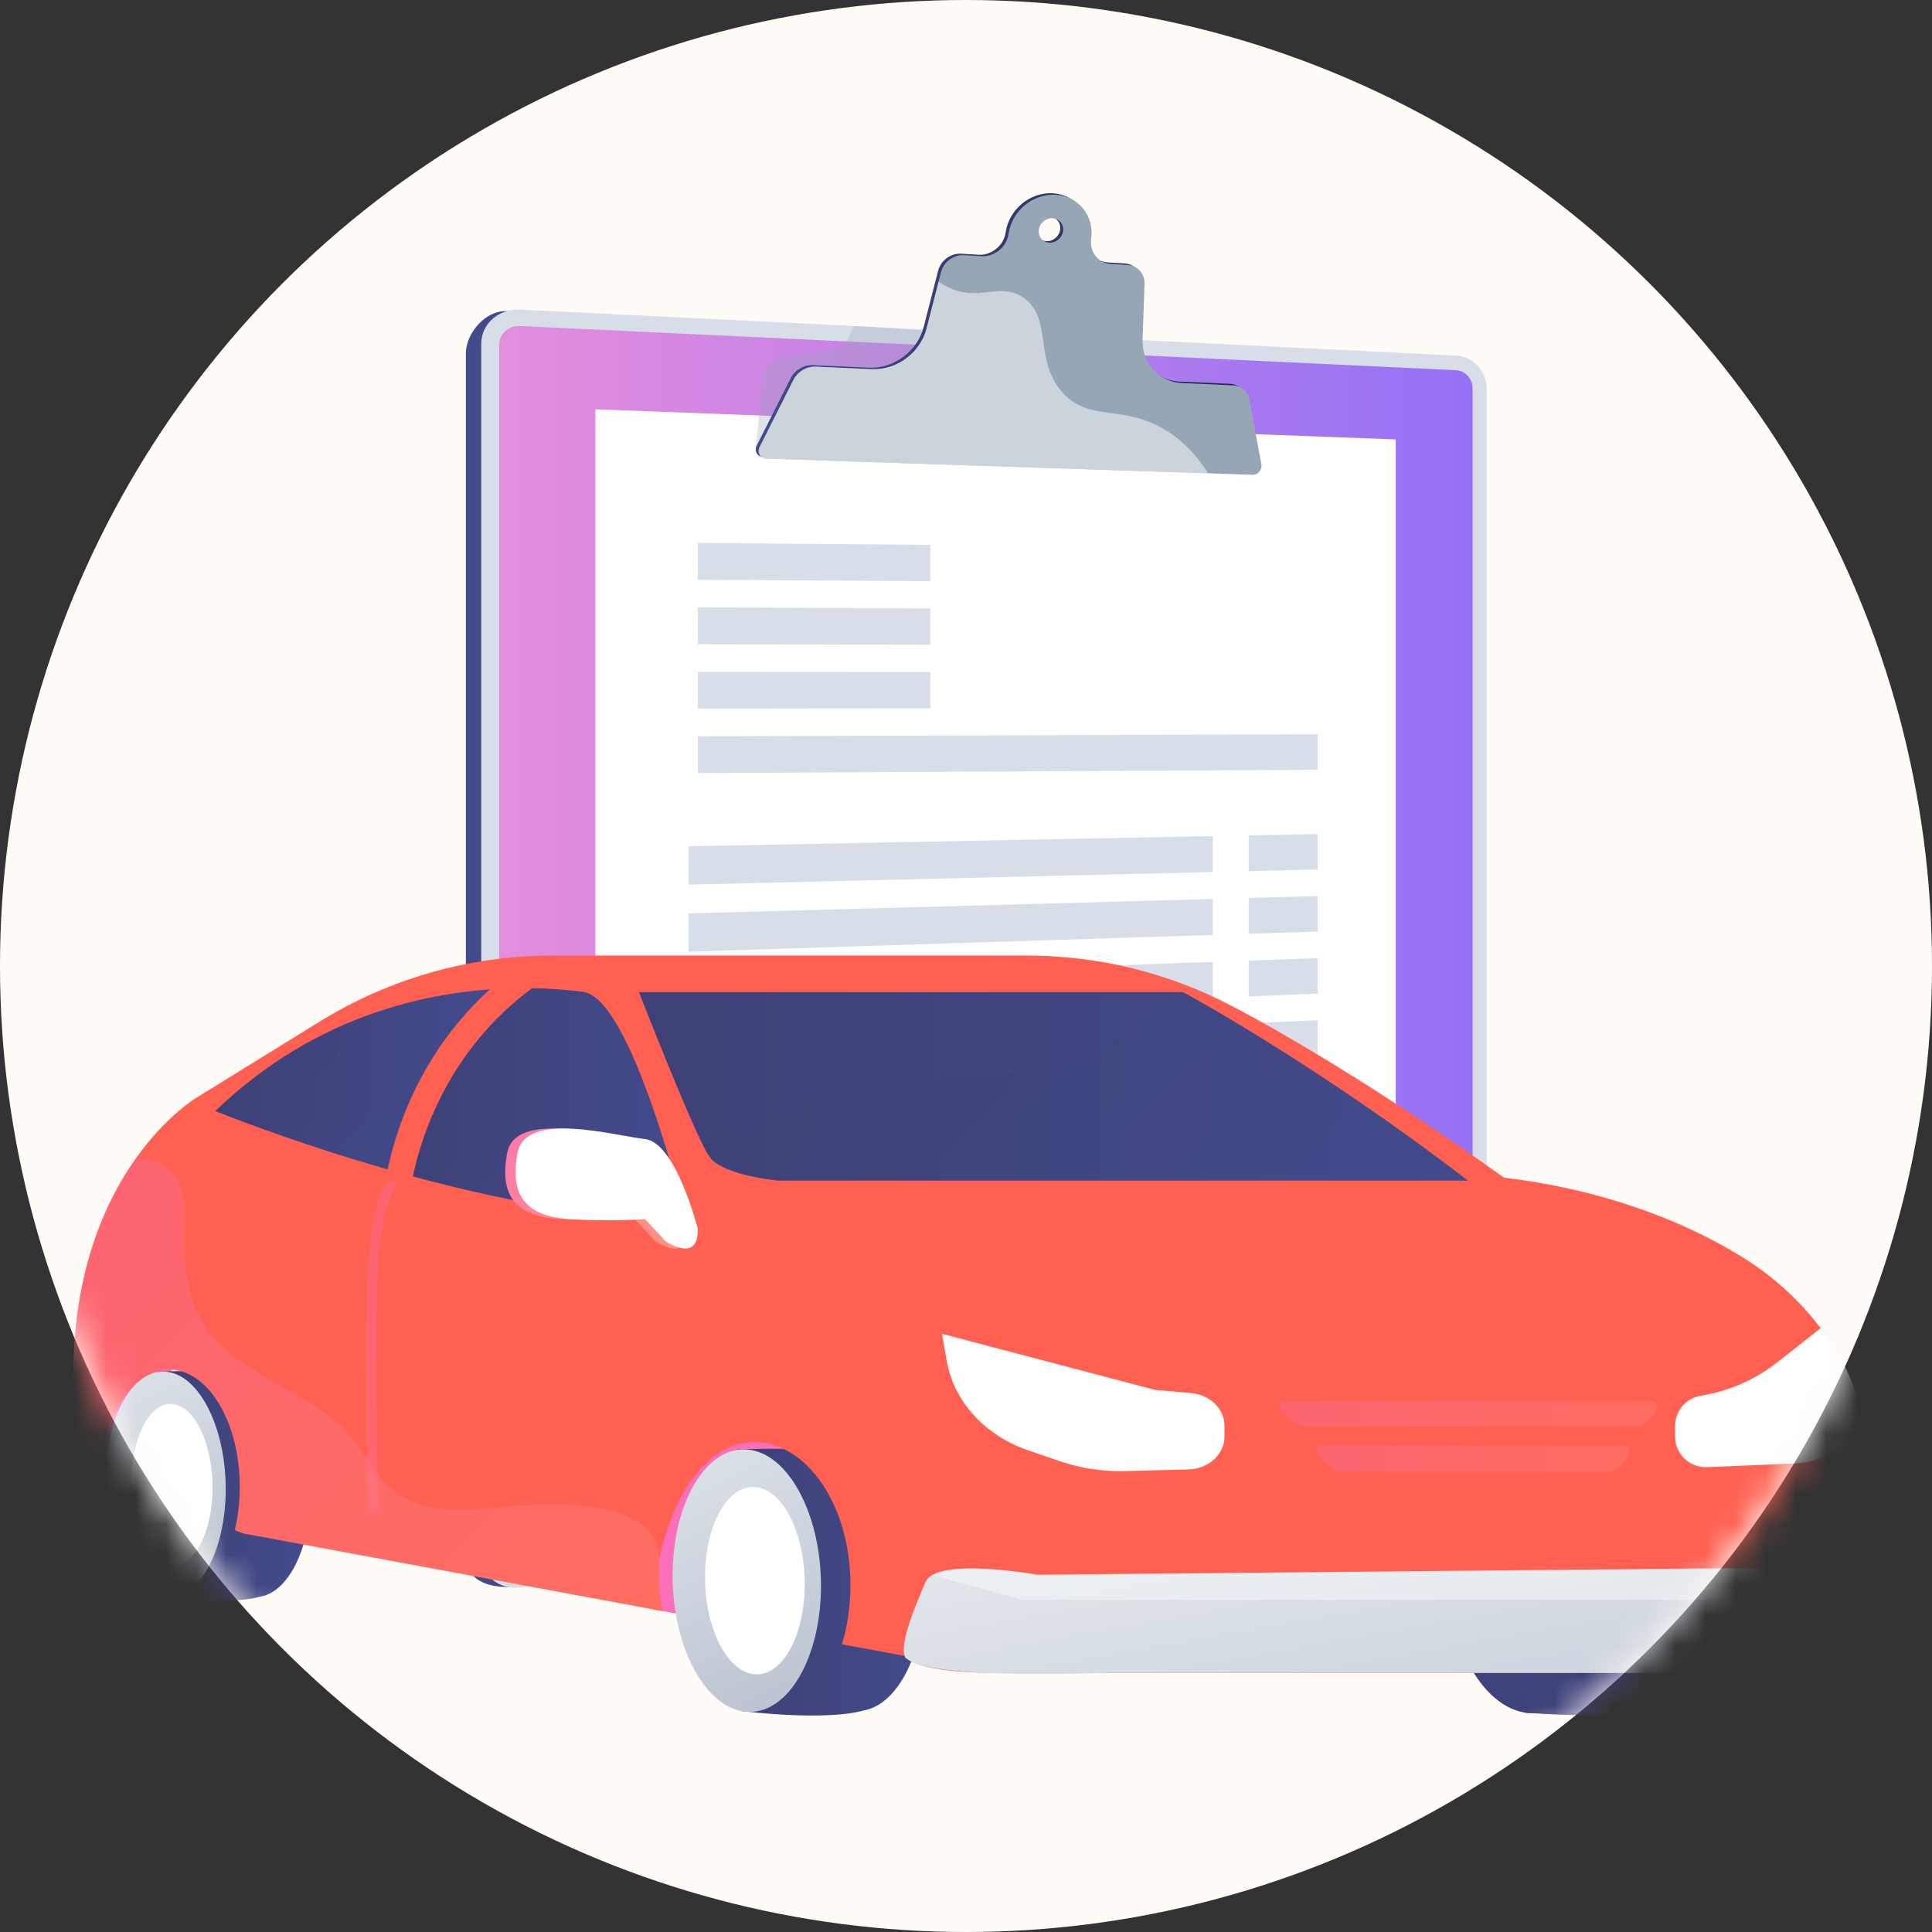 <svg width="64" height="64" viewBox="0 0 64 64" fill="none" xmlns="http://www.w3.org/2000/svg">
<rect x="0" y="0" width="64" height="64" fill="#333333" stroke="none"/>
<g id="Group 1">
<circle id="Ellipse 2" cx="32" cy="32" r="32" fill="#FFFBF7"/>
<mask id="mask0_585_780" style="mask-type:alpha" maskUnits="userSpaceOnUse" x="0" y="0" width="64" height="64">
<circle id="Ellipse 1" cx="32" cy="32" r="32" fill="#FFFBF7"/>
</mask>
<g mask="url(#mask0_585_780)">
<g id="Group">
<g id="Group_2">
<path id="Vector" d="M47.725 12.097L16.787 10.307C16.075 10.272 15.433 11.05 15.433 11.703V51.541C15.433 52.446 16.358 52.629 17.071 52.556L47.725 49.425C48.285 49.368 48.737 48.856 48.737 48.281V13.188C48.737 12.612 48.285 12.124 47.725 12.097Z" fill="url(#paint0_linear_585_780)"/>
<path id="Vector_2" d="M48.234 11.78L17.235 10.255C16.523 10.22 15.942 10.725 15.942 11.383V51.533C15.942 52.191 16.523 52.665 17.235 52.591L48.234 49.401C48.794 49.343 49.246 48.826 49.246 48.247V12.879C49.246 12.3 48.794 11.808 48.234 11.78Z" fill="#D8DEE8"/>
<path id="Vector_3" d="M17.235 52.047C16.851 52.085 16.537 51.829 16.537 51.474V11.41C16.537 11.055 16.851 10.782 17.235 10.8L48.234 12.264C48.536 12.279 48.782 12.545 48.782 12.859V48.293C48.782 48.607 48.537 48.886 48.234 48.917L17.235 52.047Z" fill="url(#paint1_linear_585_780)"/>
<path id="Vector_4" d="M46.236 47.967L19.723 50.521V13.559L46.236 14.557V47.967Z" fill="white"/>
<path id="Vector_5" opacity="0.3" d="M35.631 14.738L25.035 14.87L25.273 12.481C25.291 12.17 25.515 11.915 25.811 11.87L27.605 11.594C27.817 11.562 27.998 11.422 28.091 11.222L28.285 10.799L32.979 11.089L35.631 14.738Z" fill="#97A6B7"/>
<path id="Vector_6" d="M41.29 13.188C41.24 12.917 41.023 12.728 40.75 12.715L39.057 12.639C38.289 12.605 37.725 11.981 37.753 11.19L37.819 9.357C37.831 9.018 37.589 8.747 37.256 8.727L36.7 8.694C36.276 8.668 35.993 8.294 36.053 7.862C36.157 7.106 35.639 6.454 34.889 6.403C34.133 6.352 33.427 6.929 33.314 7.695C33.297 7.808 33.259 7.921 33.197 8.021C33.022 8.301 32.716 8.456 32.416 8.438L31.842 8.404C31.494 8.383 31.164 8.627 31.076 8.97L30.598 10.831C30.392 11.635 29.614 12.216 28.787 12.179L26.93 12.096C26.625 12.082 26.327 12.26 26.187 12.538L25.068 14.759C24.976 14.941 25.089 15.137 25.289 15.143L41.396 15.678C41.572 15.684 41.722 15.509 41.689 15.334L41.29 13.188ZM34.66 7.989C34.438 7.975 34.284 7.782 34.317 7.558C34.349 7.334 34.555 7.164 34.777 7.179C34.998 7.193 35.151 7.386 35.119 7.609C35.087 7.833 34.882 8.003 34.66 7.989Z" fill="url(#paint2_linear_585_780)"/>
<path id="Vector_7" d="M41.385 13.237C41.335 12.967 41.118 12.777 40.846 12.765L39.153 12.689C38.384 12.655 37.821 12.03 37.849 11.239L37.914 9.407C37.926 9.068 37.684 8.796 37.352 8.777L36.795 8.743C36.371 8.718 36.089 8.344 36.148 7.912C36.252 7.156 35.735 6.504 34.984 6.453C34.228 6.401 33.522 6.979 33.41 7.744C33.393 7.858 33.354 7.97 33.292 8.071C33.117 8.351 32.811 8.505 32.511 8.487L31.937 8.453C31.59 8.432 31.259 8.676 31.171 9.02L30.694 10.88C30.487 11.684 29.709 12.266 28.882 12.229L27.025 12.146C26.721 12.132 26.422 12.309 26.282 12.587L25.163 14.808C25.072 14.99 25.184 15.186 25.384 15.193L41.491 15.728C41.668 15.734 41.817 15.558 41.785 15.383L41.385 13.237ZM34.756 8.039C34.534 8.025 34.38 7.832 34.412 7.608C34.444 7.384 34.651 7.214 34.873 7.229C35.094 7.243 35.247 7.436 35.215 7.659C35.183 7.882 34.977 8.052 34.756 8.039Z" fill="#97A6B7"/>
<g id="Group_3">
<path id="Vector_8" opacity="0.5" d="M38.629 14.258C37.192 13.371 36.09 14 35.194 12.999C34.236 11.928 34.882 10.519 33.891 9.853C33.256 9.427 32.689 9.803 31.951 9.688C31.68 9.646 31.392 9.538 31.092 9.329L30.694 10.88C30.487 11.684 29.709 12.266 28.883 12.229L27.025 12.146C26.721 12.132 26.422 12.309 26.282 12.587L25.163 14.808C25.072 14.99 25.184 15.187 25.384 15.193L40.022 15.679C39.653 15.094 39.195 14.607 38.629 14.258Z" fill="white"/>
</g>
<path id="Vector_9" d="M43.651 25.5L23.116 25.61V24.39L43.651 24.325V25.5Z" fill="#D8DEE8"/>
<g id="Group_4">
<path id="Vector_10" d="M40.178 28.886L22.809 29.305V28.035L40.178 27.696V28.886Z" fill="#D8DEE8"/>
<path id="Vector_11" d="M40.178 30.97L22.809 31.527V30.258L40.178 29.78V30.97Z" fill="#D8DEE8"/>
<path id="Vector_12" d="M40.178 33.054L22.809 33.751V32.481L40.178 31.864V33.054Z" fill="#D8DEE8"/>
<path id="Vector_13" d="M40.178 35.139L22.809 35.974V34.704L40.178 33.948V35.139Z" fill="#D8DEE8"/>
</g>
<g id="Group_5">
<path id="Vector_14" d="M43.651 28.803L41.366 28.858V27.673L43.651 27.628V28.803Z" fill="#D8DEE8"/>
<path id="Vector_15" d="M43.651 30.859L41.366 30.932V29.747L43.651 29.684V30.859Z" fill="#D8DEE8"/>
<path id="Vector_16" d="M43.651 32.915L41.366 33.007V31.822L43.651 31.741V32.915Z" fill="#D8DEE8"/>
<path id="Vector_17" d="M43.651 34.971L41.366 35.081V33.896L43.651 33.797V34.971Z" fill="#D8DEE8"/>
</g>
<g id="Group_6">
<path id="Vector_18" d="M40.178 38.521L22.809 39.581V38.312L40.178 37.33V38.521Z" fill="#D8DEE8"/>
<path id="Vector_19" d="M40.178 40.605L22.809 41.804V40.535L40.178 39.414V40.605Z" fill="#D8DEE8"/>
<path id="Vector_20" d="M40.178 42.689L22.809 44.028V42.758L40.178 41.499V42.689Z" fill="#D8DEE8"/>
<path id="Vector_21" d="M40.178 44.773L22.809 46.251V44.981L40.178 43.583V44.773Z" fill="#D8DEE8"/>
</g>
<g id="Group_7">
<path id="Vector_22" d="M43.651 38.309L41.366 38.448V37.263L43.651 37.134V38.309Z" fill="#D8DEE8"/>
<path id="Vector_23" d="M43.651 40.365L41.366 40.523V39.338L43.651 39.191V40.365Z" fill="#D8DEE8"/>
<path id="Vector_24" d="M43.651 42.421L41.366 42.597V41.412L43.651 41.247V42.421Z" fill="#D8DEE8"/>
<path id="Vector_25" d="M43.651 44.478L41.366 44.672V43.487L43.651 43.303V44.478Z" fill="#D8DEE8"/>
</g>
<g id="Group_8">
<path id="Vector_26" d="M23.116 22.256V23.475L30.817 23.463V22.261L23.116 22.256Z" fill="#D8DEE8"/>
</g>
<g id="Group_9">
<path id="Vector_27" d="M23.116 17.986V19.205L30.817 19.252V18.05L23.116 17.986Z" fill="#D8DEE8"/>
</g>
<g id="Group_10">
<path id="Vector_28" d="M23.116 20.121V21.34L30.817 21.358V20.155L23.116 20.121Z" fill="#D8DEE8"/>
</g>
</g>
<g id="Group_11">
<path id="Vector_29" d="M3.298 48.696H4.385L5.732 45.274C5.732 45.274 3.26 45.447 3.298 48.696Z" fill="url(#paint3_linear_585_780)"/>
<path id="Vector_30" d="M28.675 54.615L21.599 53.304C21.599 53.304 20.956 47.841 24.119 47.322C27.282 46.804 28.98 51.035 28.675 54.615Z" fill="url(#paint4_linear_585_780)"/>
<g id="Group_12">
<path id="Vector_31" d="M28.326 48.19C28.327 48.19 28.328 48.19 28.329 48.19C28.549 48.212 28.752 48.298 28.953 48.422C29.147 48.52 29.381 48.636 29.381 48.784V48.787C30.126 49.563 30.616 50.995 30.619 52.599C30.623 54.736 29.754 56.463 28.607 56.662L28.61 56.663C28.533 56.674 27.572 57.022 24.545 56.679C24.465 55.379 24.417 48.018 24.417 48.018C24.417 48.018 26.837 47.893 28.326 48.19Z" fill="url(#paint5_linear_585_780)"/>
<g id="Group_13">
<path id="Vector_32" d="M22.282 52.189C22.282 54.633 23.414 56.658 24.785 56.709C26.129 56.759 27.199 54.884 27.196 52.524C27.194 50.167 26.122 48.152 24.78 48.019C23.412 47.883 22.282 49.748 22.282 52.189Z" fill="url(#paint6_linear_585_780)"/>
<path id="Vector_33" d="M23.355 52.245C23.356 53.979 24.11 55.42 25.028 55.463C25.935 55.505 26.66 54.164 26.658 52.471C26.657 50.778 25.93 49.342 25.024 49.26C24.107 49.176 23.355 50.512 23.355 52.245Z" fill="white"/>
</g>
</g>
<g id="Group_14">
<path id="Vector_34" d="M8.394 45.588C8.395 45.588 8.395 45.588 8.396 45.588C8.575 45.607 8.787 45.682 8.951 45.788C9.108 45.873 9.065 45.972 9.345 46.1V46.103C9.811 46.77 10.3 48.005 10.302 49.386C10.305 51.227 9.576 52.714 8.646 52.886L8.636 52.887C8.573 52.897 7.788 53.196 5.332 52.901C5.267 51.781 5.225 45.44 5.225 45.44C5.225 45.44 7.186 45.332 8.394 45.588Z" fill="url(#paint7_linear_585_780)"/>
<g id="Group_15">
<path id="Vector_35" d="M3.491 49.033C3.491 51.138 4.408 52.882 5.521 52.926C6.612 52.969 7.479 51.354 7.477 49.322C7.475 47.291 6.606 45.555 5.517 45.441C4.407 45.323 3.491 46.93 3.491 49.033Z" fill="url(#paint8_linear_585_780)"/>
<path id="Vector_36" d="M4.361 49.081C4.361 50.575 4.973 51.816 5.718 51.853C6.454 51.889 7.042 50.734 7.041 49.276C7.04 47.818 6.45 46.58 5.715 46.51C4.971 46.438 4.361 47.589 4.361 49.081Z" fill="white"/>
</g>
</g>
<g id="Group_16">
<path id="Vector_37" d="M55.083 46.471C55.084 46.471 55.085 46.471 55.086 46.471C55.36 46.471 55.569 46.609 55.82 46.732C56.063 46.825 56.219 47.012 56.312 47.171V47.175C57.337 48.007 57.922 49.672 57.922 51.59C57.922 54.142 56.834 56.246 55.396 56.535L55.41 56.536C55.314 56.553 54.134 57.002 50.508 56.734C50.415 55.253 50.366 46.782 50.366 46.782C50.366 46.782 53.255 46.285 55.083 46.471Z" fill="url(#paint9_linear_585_780)"/>
<g id="Group_17">
<path id="Vector_38" d="M50.795 56.757C52.392 56.757 53.687 54.528 53.687 51.778C53.687 49.029 52.392 46.8 50.795 46.8C49.198 46.8 47.903 49.029 47.903 51.778C47.903 54.528 49.198 56.757 50.795 56.757Z" fill="url(#paint10_linear_585_780)"/>
<path id="Vector_39" d="M51.082 55.319C52.16 55.319 53.033 53.725 53.033 51.759C53.033 49.793 52.16 48.199 51.082 48.199C50.005 48.199 49.131 49.793 49.131 51.759C49.131 53.725 50.005 55.319 51.082 55.319Z" fill="url(#paint11_linear_585_780)"/>
</g>
</g>
<path id="Vector_40" d="M2.361 46.779C2.26 47.237 2.39 47.716 2.708 48.06L3.297 48.698C3.458 46.817 4.431 45.37 5.609 45.37C6.897 45.37 7.944 47.107 7.944 49.249C7.944 49.757 7.886 50.241 7.778 50.686L8.035 50.792L21.944 53.368C21.906 53.081 21.837 52.784 21.837 52.482C21.837 52.21 21.833 51.943 21.833 51.682C21.833 51.681 21.833 51.681 21.833 51.679C22.299 49.462 23.433 47.773 24.991 47.773C26.733 47.773 28.171 49.882 28.171 52.482C28.171 53.193 28.078 53.866 27.889 54.47L29.968 54.854C29.97 54.858 29.977 54.9 29.982 54.903C30.047 54.974 30.549 55.417 33.007 55.417H60.133C61.36 55.417 62.276 54.346 62.276 53.119V53.018C62.276 52.548 62.05 52.119 61.629 51.907C61.629 51.907 62.38 49.755 61.785 47.181C61.546 46.153 61.108 45.058 60.317 44.006C59.857 43.395 59.289 42.799 58.575 42.24C58.575 42.24 55.488 39.679 49.824 39.013C49.824 39.013 45.13 35.601 40.834 33.339C38.716 32.223 36.395 31.654 34.001 31.654H18.298C15.573 31.654 12.899 32.413 10.58 33.848L6.49 36.375C6.49 36.375 5.514 36.957 4.518 38.35C3.385 39.934 2.229 42.569 2.457 46.587L2.361 46.779Z" fill="url(#paint12_linear_585_780)"/>
<path id="Vector_41" d="M29.974 54.854C29.976 54.858 29.98 54.9 29.984 54.903C30.173 55.022 30.412 55.603 36.704 55.417H60.133C61.36 55.417 62.276 54.346 62.276 53.119V53.018C62.276 52.991 62.314 52.965 62.312 52.937C62.285 52.499 62.045 52.107 61.649 51.907L34.37 52.165C34.37 52.165 31.797 51.697 30.915 52.158C30.791 52.223 30.703 52.306 30.658 52.41C30.288 53.265 29.803 54.454 29.974 54.854Z" fill="url(#paint13_linear_585_780)"/>
<g id="Group_18">
<path id="Vector_42" d="M55.49 47.236V47.591C55.49 47.867 55.604 48.13 55.803 48.322C56.002 48.512 56.27 48.614 56.546 48.602L59.464 48.478C60.164 48.449 60.828 48.157 61.324 47.661L61.805 47.181C61.566 46.153 61.118 45.058 60.327 44.006C60.317 44.007 60.306 44.007 60.296 44.009L58.896 45.114C58.154 45.699 57.276 46.086 56.342 46.235C55.851 46.314 55.49 46.738 55.49 47.236Z" fill="white"/>
</g>
<g id="Group_19">
<path id="Vector_43" opacity="0.3" d="M42.54 46.829C42.732 47.059 43.052 47.247 43.251 47.248C46.895 47.247 50.536 47.247 54.173 47.246C54.371 47.246 54.651 47.058 54.796 46.828C54.939 46.599 54.873 46.415 54.65 46.415C50.638 46.415 46.622 46.415 42.601 46.415C42.379 46.416 42.348 46.599 42.54 46.829Z" fill="url(#paint14_linear_585_780)"/>
<path id="Vector_44" opacity="0.3" d="M43.771 48.321C43.974 48.562 44.268 48.76 44.43 48.76C47.392 48.759 50.351 48.758 53.308 48.757C53.469 48.757 53.724 48.56 53.875 48.318C54.026 48.078 53.994 47.884 53.808 47.885C50.458 47.885 47.105 47.886 43.749 47.887C43.562 47.887 43.57 48.08 43.771 48.321C43.77 48.321 43.77 48.321 43.771 48.321Z" fill="url(#paint15_linear_585_780)"/>
</g>
<path id="Vector_45" d="M39.367 48.677C40.032 48.66 40.563 48.178 40.563 47.589V47.23C40.563 46.67 40.082 46.202 39.452 46.147L38.266 46.043L31.206 44.184L31.36 45.074C31.594 46.419 32.621 47.551 34.054 48.042L35.103 48.402C35.793 48.639 36.531 48.751 37.27 48.732L39.367 48.677Z" fill="white"/>
<path id="Vector_46" opacity="0.4" d="M30.92 52.187L33.865 52.994H62.352C62.325 52.528 62.065 52.135 61.669 51.936L34.38 52.193C34.38 52.193 31.802 51.725 30.92 52.187Z" fill="white"/>
<g id="Group_20">
<path id="Vector_47" opacity="0.3" d="M12.369 50.198C12.37 50.198 12.372 50.198 12.374 50.198C12.469 50.012 12.543 50.07 12.54 49.975C12.538 49.918 12.371 44.184 12.54 41.86C12.686 39.847 13.024 39.481 13.053 39.454C13.127 39.413 13.161 39.316 13.129 39.234C13.094 39.147 12.993 39.101 12.906 39.136C12.782 39.185 12.364 39.524 12.197 41.813C12.027 44.154 12.195 49.928 12.197 49.986C12.2 50.079 12.276 50.198 12.369 50.198Z" fill="url(#paint16_linear_585_780)"/>
</g>
<path id="Vector_48" opacity="0.3" d="M2.361 46.779L2.456 46.587C2.228 42.569 3.384 39.935 4.516 38.35C5.23 38.392 6.186 38.747 6.114 40.367C6.001 42.926 6.512 44.247 8.457 45.418C9.38 45.972 10.393 46.449 11.211 47.158C11.943 47.793 12.284 48.768 13.029 49.365C14.288 50.374 15.998 49.926 17.465 49.859C18.802 49.798 21.832 49.734 21.832 51.679C21.832 51.68 21.832 51.68 21.832 51.682C21.832 51.943 21.836 52.209 21.836 52.482C21.836 52.784 21.909 53.081 21.947 53.368L8.037 50.792L7.778 50.685C7.886 50.241 7.944 49.757 7.944 49.249C7.944 47.107 6.897 45.37 5.608 45.37C4.431 45.37 3.458 46.816 3.296 48.698L2.707 48.06C2.389 47.715 2.26 47.237 2.361 46.779Z" fill="url(#paint17_linear_585_780)"/>
<g id="Group_21">
<g id="Group_22">
<path id="Vector_49" d="M21.165 32.865C21.165 32.865 22.996 37.551 23.453 38.238C23.495 38.301 23.55 38.396 23.616 38.451C24.249 38.98 25.799 39.109 25.799 39.109H48.625C43.533 35.195 39.186 32.865 39.186 32.865H21.165V32.865Z" fill="url(#paint18_linear_585_780)"/>
<g id="Group_23">
<path id="Vector_50" d="M7.134 36.804C7.134 36.804 9.57 37.8 12.841 38.736C12.947 38.232 13.119 37.599 13.395 36.902C13.903 35.613 14.765 34.104 16.227 32.774C15.096 32.856 13.771 33.076 12.374 33.563C10.659 34.161 8.838 35.162 7.134 36.804Z" fill="url(#paint19_linear_585_780)"/>
<path id="Vector_51" d="M13.678 38.97C15.309 39.411 17.101 39.82 18.879 40.081C19.891 40.228 20.899 40.328 21.869 40.357C22.152 40.365 22.433 40.369 22.709 40.365C22.709 40.365 22.709 40.364 22.708 40.362C22.665 40.18 20.93 33.068 19.32 32.857C18.949 32.809 18.364 32.747 17.626 32.735C15.887 34.02 14.882 35.618 14.305 36.984C13.98 37.752 13.79 38.445 13.678 38.97Z" fill="url(#paint20_linear_585_780)"/>
</g>
</g>
<path id="Vector_52" opacity="0.3" d="M23.616 38.449C24.249 38.978 25.799 39.109 25.799 39.109H48.625C43.533 35.195 39.186 32.865 39.186 32.865H38.863C38.358 33.052 37.864 33.501 37.426 34.124C35.66 36.642 25.903 34.733 23.616 38.449Z" fill="url(#paint21_linear_585_780)"/>
<path id="Vector_53" opacity="0.3" d="M21.868 40.357C22.152 40.365 22.433 40.369 22.709 40.365C22.709 40.365 22.709 40.363 22.708 40.362C22.479 40.36 22.196 40.358 21.868 40.357Z" fill="url(#paint22_linear_585_780)"/>
<path id="Vector_54" opacity="0.3" d="M14.305 36.984C13.981 37.752 13.79 38.445 13.679 38.97C15.309 39.411 17.101 39.82 18.879 40.081C18.628 39.832 18.397 39.518 18.194 39.125C17.31 37.417 15.75 37.123 14.305 36.984Z" fill="url(#paint23_linear_585_780)"/>
<path id="Vector_55" opacity="0.3" d="M7.134 36.804C7.134 36.804 9.57 37.8 12.841 38.736C12.947 38.232 13.119 37.599 13.395 36.902C12.523 36.814 11.77 36.679 11.339 36.16C10.584 35.247 11.521 34.224 12.374 33.563C10.659 34.161 8.838 35.162 7.134 36.804Z" fill="url(#paint24_linear_585_780)"/>
</g>
<g id="Group_24">
<path id="Vector_56" d="M22.772 40.7C22.772 40.7 22.049 37.847 21.023 37.733C19.996 37.619 17.068 36.783 16.802 38.19C16.536 39.597 17.068 40.299 18.551 40.385C20.034 40.471 21.023 40.385 21.023 40.385L21.707 41.118C21.707 41.118 22.81 41.878 22.772 40.7Z" fill="url(#paint25_linear_585_780)"/>
<path id="Vector_57" d="M23.114 40.7C23.114 40.7 22.392 37.847 21.365 37.733C20.338 37.619 17.41 36.783 17.144 38.19C16.878 39.597 17.41 40.299 18.893 40.385C20.377 40.471 21.365 40.385 21.365 40.385L22.049 41.118C22.05 41.118 23.152 41.878 23.114 40.7Z" fill="white"/>
</g>
</g>
</g>
</g>
</g>
<defs>
<linearGradient id="paint0_linear_585_780" x1="15.433" y1="31.438" x2="48.737" y2="31.438" gradientUnits="userSpaceOnUse">
<stop stop-color="#444B8C"/>
<stop offset="0.996" stop-color="#26264F"/>
</linearGradient>
<linearGradient id="paint1_linear_585_780" x1="16.537" y1="31.425" x2="48.782" y2="31.425" gradientUnits="userSpaceOnUse">
<stop offset="0.004" stop-color="#E38DDD"/>
<stop offset="1" stop-color="#9571F6"/>
</linearGradient>
<linearGradient id="paint2_linear_585_780" x1="25.035" y1="11.039" x2="41.693" y2="11.039" gradientUnits="userSpaceOnUse">
<stop stop-color="#444B8C"/>
<stop offset="0.996" stop-color="#26264F"/>
</linearGradient>
<linearGradient id="paint3_linear_585_780" x1="6.021" y1="48.47" x2="4.591" y2="47.061" gradientUnits="userSpaceOnUse">
<stop stop-color="#FF9085"/>
<stop offset="1" stop-color="#FB6FBB"/>
</linearGradient>
<linearGradient id="paint4_linear_585_780" x1="31.555" y1="58.011" x2="25.258" y2="51.801" gradientUnits="userSpaceOnUse">
<stop stop-color="#FF9085"/>
<stop offset="1" stop-color="#FB6FBB"/>
</linearGradient>
<linearGradient id="paint5_linear_585_780" x1="30.619" y1="52.411" x2="24.417" y2="52.411" gradientUnits="userSpaceOnUse">
<stop stop-color="#444B8C"/>
<stop offset="0.996" stop-color="#3E4177"/>
</linearGradient>
<linearGradient id="paint6_linear_585_780" x1="20.883" y1="44.803" x2="27.198" y2="57.184" gradientUnits="userSpaceOnUse">
<stop stop-color="#EBEFF2"/>
<stop offset="0.995" stop-color="#B7C0CE"/>
</linearGradient>
<linearGradient id="paint7_linear_585_780" x1="10.302" y1="49.224" x2="5.226" y2="49.224" gradientUnits="userSpaceOnUse">
<stop stop-color="#444B8C"/>
<stop offset="0.996" stop-color="#3E4177"/>
</linearGradient>
<linearGradient id="paint8_linear_585_780" x1="2.179" y1="42.703" x2="7.592" y2="53.315" gradientUnits="userSpaceOnUse">
<stop stop-color="#EBEFF2"/>
<stop offset="0.995" stop-color="#B7C0CE"/>
</linearGradient>
<linearGradient id="paint9_linear_585_780" x1="57.922" y1="51.624" x2="50.366" y2="51.624" gradientUnits="userSpaceOnUse">
<stop stop-color="#444B8C"/>
<stop offset="0.996" stop-color="#3E4177"/>
</linearGradient>
<linearGradient id="paint10_linear_585_780" x1="46.418" y1="43.197" x2="53.588" y2="57.255" gradientUnits="userSpaceOnUse">
<stop stop-color="#444B8C"/>
<stop offset="0.996" stop-color="#3E4177"/>
</linearGradient>
<linearGradient id="paint11_linear_585_780" x1="53.034" y1="51.759" x2="49.131" y2="51.759" gradientUnits="userSpaceOnUse">
<stop stop-color="#444B8C"/>
<stop offset="0.996" stop-color="#3E4177"/>
</linearGradient>
<linearGradient id="paint12_linear_585_780" x1="48.879" y1="67.927" x2="103.219" y2="136.432" gradientUnits="userSpaceOnUse">
<stop stop-color="#FF6051"/>
<stop offset="1" stop-color="#FB6FBB"/>
</linearGradient>
<linearGradient id="paint13_linear_585_780" x1="44.727" y1="45.977" x2="48.187" y2="65.328" gradientUnits="userSpaceOnUse">
<stop stop-color="#EBEFF2"/>
<stop offset="0.995" stop-color="#B7C0CE"/>
</linearGradient>
<linearGradient id="paint14_linear_585_780" x1="54.871" y1="46.831" x2="42.413" y2="46.831" gradientUnits="userSpaceOnUse">
<stop stop-color="#FF9085"/>
<stop offset="1" stop-color="#FB6FBB"/>
</linearGradient>
<linearGradient id="paint15_linear_585_780" x1="53.97" y1="48.322" x2="43.614" y2="48.322" gradientUnits="userSpaceOnUse">
<stop stop-color="#FF9085"/>
<stop offset="1" stop-color="#FB6FBB"/>
</linearGradient>
<linearGradient id="paint16_linear_585_780" x1="20.348" y1="48.161" x2="11.816" y2="44.27" gradientUnits="userSpaceOnUse">
<stop stop-color="#FF9085"/>
<stop offset="1" stop-color="#FB6FBB"/>
</linearGradient>
<linearGradient id="paint17_linear_585_780" x1="19.069" y1="56.286" x2="2.723" y2="40.17" gradientUnits="userSpaceOnUse">
<stop stop-color="#FF9085"/>
<stop offset="1" stop-color="#FB6FBB"/>
</linearGradient>
<linearGradient id="paint18_linear_585_780" x1="48.625" y1="35.987" x2="21.165" y2="35.987" gradientUnits="userSpaceOnUse">
<stop stop-color="#444B8C"/>
<stop offset="0.996" stop-color="#3E4177"/>
</linearGradient>
<linearGradient id="paint19_linear_585_780" x1="16.227" y1="35.755" x2="7.134" y2="35.755" gradientUnits="userSpaceOnUse">
<stop stop-color="#444B8C"/>
<stop offset="0.996" stop-color="#3E4177"/>
</linearGradient>
<linearGradient id="paint20_linear_585_780" x1="22.709" y1="36.551" x2="13.678" y2="36.551" gradientUnits="userSpaceOnUse">
<stop stop-color="#444B8C"/>
<stop offset="0.996" stop-color="#3E4177"/>
</linearGradient>
<linearGradient id="paint21_linear_585_780" x1="42.627" y1="45.194" x2="29.557" y2="32.308" gradientUnits="userSpaceOnUse">
<stop stop-color="#444B8C"/>
<stop offset="0.996" stop-color="#3E4177"/>
</linearGradient>
<linearGradient id="paint22_linear_585_780" x1="22.505" y1="40.573" x2="22.074" y2="40.148" gradientUnits="userSpaceOnUse">
<stop stop-color="#444B8C"/>
<stop offset="0.996" stop-color="#3E4177"/>
</linearGradient>
<linearGradient id="paint23_linear_585_780" x1="18.013" y1="40.959" x2="14.146" y2="37.146" gradientUnits="userSpaceOnUse">
<stop stop-color="#444B8C"/>
<stop offset="0.996" stop-color="#3E4177"/>
</linearGradient>
<linearGradient id="paint24_linear_585_780" x1="13.095" y1="38.478" x2="9.235" y2="34.673" gradientUnits="userSpaceOnUse">
<stop stop-color="#444B8C"/>
<stop offset="0.996" stop-color="#3E4177"/>
</linearGradient>
<linearGradient id="paint25_linear_585_780" x1="20.998" y1="40.603" x2="15.598" y2="35.279" gradientUnits="userSpaceOnUse">
<stop stop-color="#FF9085"/>
<stop offset="1" stop-color="#FB6FBB"/>
</linearGradient>
</defs>
</svg>
